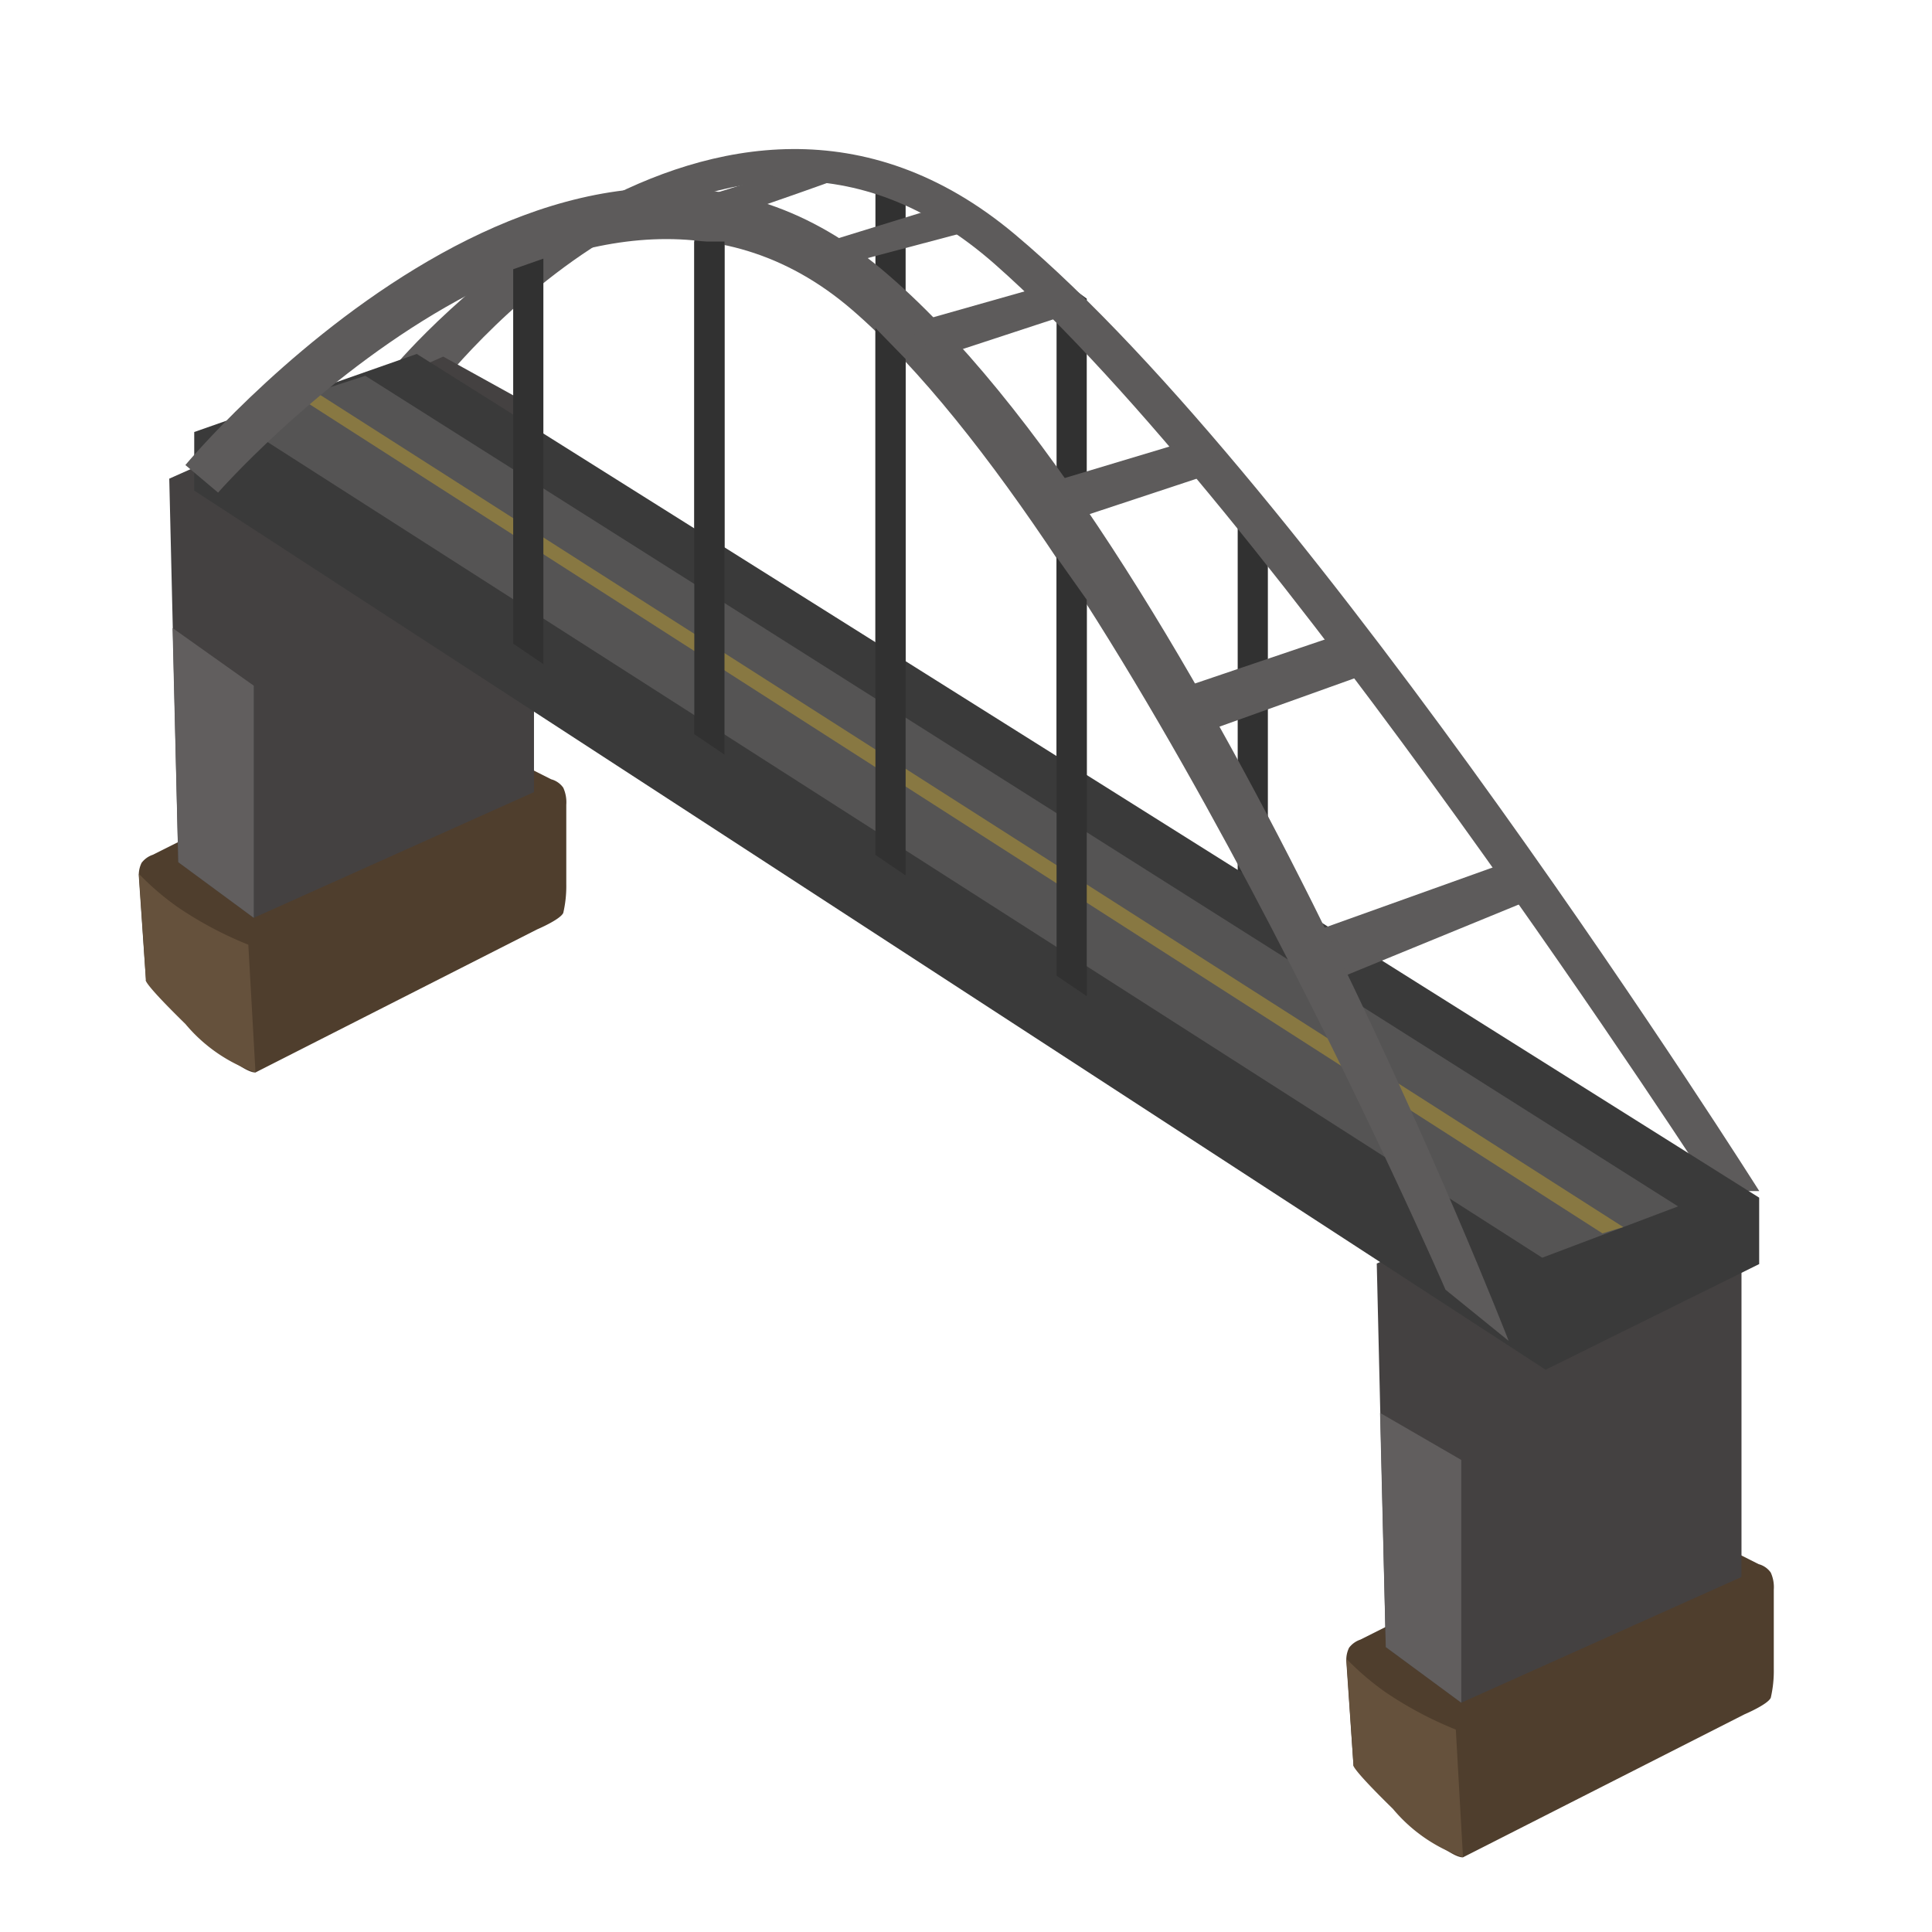 <svg xmlns="http://www.w3.org/2000/svg" xmlns:xlink="http://www.w3.org/1999/xlink" width="64" height="64" viewBox="0 0 64 64"><defs><clipPath id="b"><rect width="64" height="64"/></clipPath></defs><g id="a"><path d="M0,0H1V17l-1-.679Z" transform="translate(29 6)" fill="#313131"/><path d="M0,3.919l1-.352V17l-1-.679Z" transform="translate(23 3)" fill="#313131"/><path d="M0-.835,1-.107V17l-1-.679Z" transform="translate(35 10)" fill="#313131"/><path d="M0,2.454,1,3.868V17l-1-.679Z" transform="translate(41 14)" fill="#313131"/><path d="M2729.643-1675.955s-14.612-22.61-23.8-30.706-18.544,4.214-18.544,4.214l-1.321-.854s10.63-12.656,20.531-4.347,24.657,31.692,24.657,31.692Z" transform="translate(-2672.888 1715.412)" fill="#5d5b5b"/><path d="M2519.2-1005.708a.908.908,0,0,0-.089.478l.233,3.4s2.906,3.085,3.628,3.066l9.327-4.738s.771-.326.87-.548a3.933,3.933,0,0,0,.1-.956v-2.627a1.167,1.167,0,0,0-.1-.564.713.713,0,0,0-.4-.279l-3.4-1.713-7.916,3.271-1.882.943A.776.776,0,0,0,2519.2-1005.708Z" transform="translate(-2514.51 1034.291)" fill="#4f3e2d"/><path d="M2519.111-1005.344l.234,3.51s-.2-.011,1.307,1.464a5.248,5.248,0,0,0,2.321,1.6l-.237-4.226a12.313,12.313,0,0,1-2.35-1.253A9,9,0,0,1,2519.111-1005.344Z" transform="translate(-2514.51 1034.291)" fill="#65513c"/><path d="M2519.2-1005.708a.908.908,0,0,0-.089.478l.233,3.4s2.906,3.085,3.628,3.066l9.327-4.738s.771-.326.87-.548a3.933,3.933,0,0,0,.1-.956v-2.627a1.167,1.167,0,0,0-.1-.564.713.713,0,0,0-.4-.279l-3.4-1.713-7.916,3.271-1.882.943A.776.776,0,0,0,2519.2-1005.708Z" transform="translate(-2474.51 1060.291)" fill="#4f3e2d"/><path d="M2520.117-1098.683l.3,12.705,2.5,1.843,9.282-4.164v-12.763l-3.008-1.665Z" transform="translate(-2474.51 1140.539)" fill="#444141"/><path d="M2520.117-1098.683l.3,12.705,2.5,1.843,9.282-4.164v-12.763l-3.008-1.665Z" transform="translate(-2514.51 1114.539)" fill="#444141"/><path d="M2519.111-1005.344l.234,3.51s-.2-.011,1.307,1.464a5.248,5.248,0,0,0,2.321,1.6l-.237-4.226a12.313,12.313,0,0,1-2.35-1.253A9,9,0,0,1,2519.111-1005.344Z" transform="translate(-2474.51 1060.291)" fill="#65513c"/><path d="M2520.226-1093.735l.19,7.757,2.5,1.843v-8.042Z" transform="translate(-2474.51 1140.539)" fill="#615e5e"/><path d="M2520.226-1093.735l.19,7.757,2.5,1.843v-7.69Z" transform="translate(-2514.51 1114.539)" fill="#615e5e"/><path d="M2368.316-1217.247l-7.074,3.5-44.767-29.122v-1.941l7.372-2.586,44.469,27.949Z" transform="translate(-2310.041 1259.121)" fill="#3a3a3a"/><path d="M2323.049-1242.155l43.41,27.778,4.5-1.7-43.487-27.515Z" transform="translate(-2315.371 1256.04)" fill="#555454"/><path d="M2334.293-1240.848l43.279,27.754.69-.209-43.394-27.711Z" transform="translate(-2324.489 1253.951)" fill="#887842"/><path d="M2793.911-1610.9l7.04-2.886-.865-1.161-6.983,2.5Z" transform="translate(-2749.38 1643.233)" fill="#5d5b5b"/><path d="M2707.18-1705.568c.805-.12,5.175-1.7,5.175-1.7l-1.657-.289-4.7,1.456Z" transform="translate(-2684.764 1713.26)" fill="#5d5b5b"/><path d="M2698.885-1668.891s-10.713-24.729-19.648-32.452-21.013,6.046-21.013,6.046l-1.083-.913s12.648-15.192,23.047-6.5,20.789,35.514,20.789,35.514Z" transform="translate(-2651 1711.615)" fill="#5d5b5b"/><path d="M2775.591-1640.563l5.737-2.055-1.125-1.219-5.447,1.845Z" transform="translate(-2735.56 1664.765)" fill="#5d5b5b"/><path d="M2758.008-1666.334l4.594-1.519-.982-1.014-4.755,1.429Z" transform="translate(-2722.082 1683.42)" fill="#5d5b5b"/><path d="M2738.573-1686.338l4.179-1.371-.891-.925-4.413,1.251Z" transform="translate(-2707.455 1698.154)" fill="#5d5b5b"/><path d="M2724.542-1696.978l4.383-1.161-1.064-.773-4.443,1.371Z" transform="translate(-2696.884 1705.814)" fill="#5d5b5b"/><path d="M0,0H1V17l-1-.679Z" transform="translate(23 8)" fill="#313131"/><path d="M0,3.919l1-.352V17l-1-.679Z" transform="translate(17 5)" fill="#313131"/><path d="M0-1.133,1-.107V17l-1-.679Z" transform="translate(29 12)" fill="#313131"/><path d="M0,2.454,1,3.868V17l-1-.679Z" transform="translate(35 16)" fill="#313131"/></g></svg>
